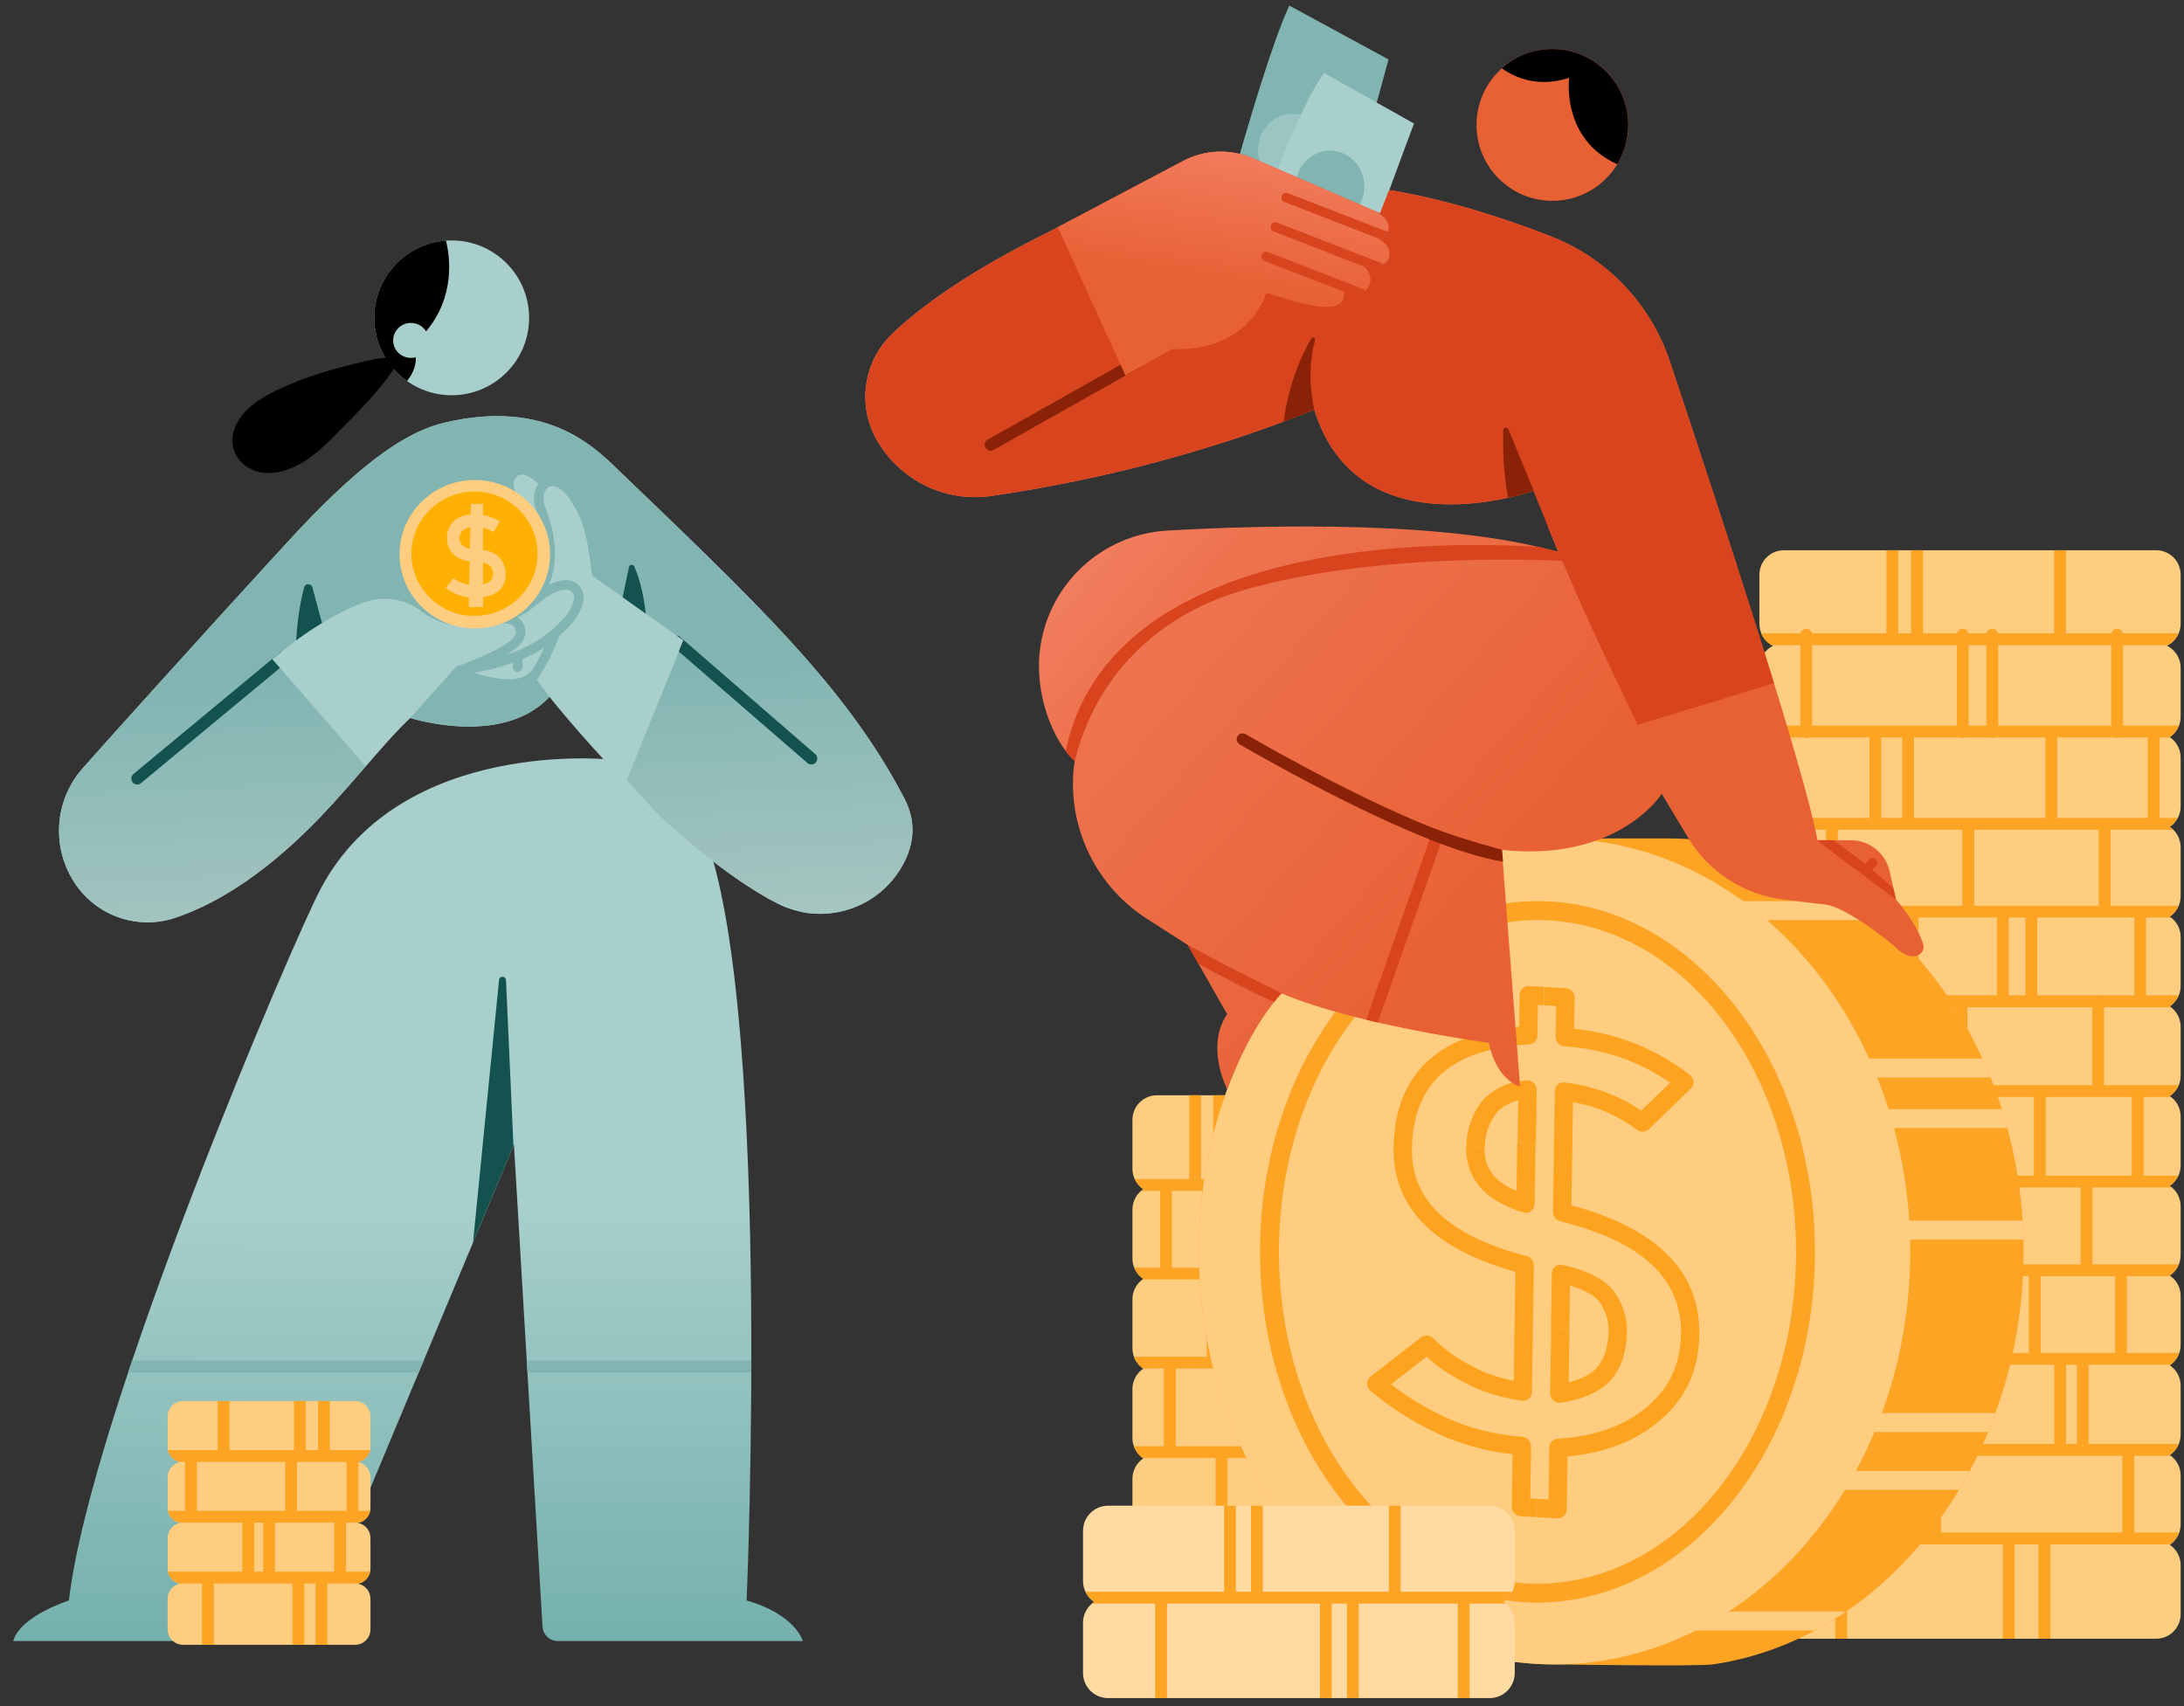 <svg width="128" height="100" viewBox="0 0 128 100" fill="none" xmlns="http://www.w3.org/2000/svg">
<rect x="0" y="0" width="128" height="100" fill="#333333" stroke="none"/>
<path fill-rule="evenodd" clip-rule="evenodd" d="M35.916 44.53C35.916 44.53 23.588 43.145 18.814 52.055C17.208 55.053 5.301 82.853 4.039 93.809C4.039 93.809 1.172 94.716 0.774 96.188H17.664C17.843 96.188 18.005 96.08 18.074 95.915C19.306 92.967 30.121 67.09 30.121 67.09C30.121 67.09 31.512 90.546 31.796 95.339C31.824 95.816 32.219 96.188 32.697 96.188C35.899 96.188 47.051 96.188 47.051 96.188C47.051 96.188 46.656 94.642 43.759 93.809C43.759 93.809 45.325 57.321 40.977 48.185L35.916 44.53Z" fill="url(#paint0_linear)"/>
<path fill-rule="evenodd" clip-rule="evenodd" d="M27.724 72.817L29.249 57.435C29.259 57.328 29.35 57.248 29.458 57.25C29.565 57.253 29.651 57.339 29.656 57.446L30.091 67.155L27.724 72.817Z" fill="#13524E"/>
<path fill-rule="evenodd" clip-rule="evenodd" d="M44.035 79.75C44.035 79.983 44.034 80.214 44.033 80.444H30.914L30.873 79.75H44.035ZM7.744 79.75H24.831L24.541 80.444H7.511L7.515 80.433C7.589 80.212 7.663 79.992 7.737 79.771L7.744 79.75Z" fill="#82B5B2"/>
<path d="M26.473 23.166C28.979 23.166 31.01 21.135 31.01 18.63C31.01 16.124 28.979 14.093 26.473 14.093C23.967 14.093 21.936 16.124 21.936 18.63C21.936 21.135 23.967 23.166 26.473 23.166Z" fill="#A8CFCC"/>
<path fill-rule="evenodd" clip-rule="evenodd" d="M26.138 14.104C26.367 15.029 26.698 17.361 24.974 19.422C24.792 19.126 24.461 18.928 24.084 18.928C23.509 18.928 23.042 19.387 23.042 19.953C23.042 20.519 23.509 20.978 24.084 20.978C24.183 20.978 24.279 20.965 24.37 20.939C24.384 21.296 24.291 21.796 23.853 22.332C22.694 21.511 21.936 20.158 21.936 18.629C21.936 16.238 23.79 14.276 26.138 14.104Z" fill="black"/>
<path fill-rule="evenodd" clip-rule="evenodd" d="M22.736 20.923C22.608 20.999 22.283 20.987 22.135 21.017C21.65 21.114 21.169 21.227 20.689 21.345C19.205 21.712 17.742 22.153 16.358 22.808C15.351 23.285 14.297 23.889 13.82 24.946C13.128 26.482 14.359 27.86 15.959 27.716C17.502 27.577 18.714 26.459 19.742 25.407C20.945 24.177 22.319 22.851 23.241 21.382" fill="black"/>
<path fill-rule="evenodd" clip-rule="evenodd" d="M17.447 31.125C16.679 31.943 9.924 39.328 4.848 45.026C3.146 46.953 2.991 49.798 4.476 51.898C4.476 51.899 4.476 51.899 4.476 51.899C5.78 53.743 8.14 54.513 10.28 53.793C12.6 53.011 15.768 51.206 19.455 47.162C21.328 45.107 22.817 43.231 24.046 42.083C24.046 42.083 29.435 43.817 32.208 40.845C32.208 40.845 38.975 49.492 45.525 52.939C48.115 54.286 51.307 53.382 52.806 50.877C53.503 49.72 53.796 48.327 53.011 46.815C49.573 40.192 44.175 35.181 35.923 27.247C34.322 25.707 31.521 23.507 26.097 24.762C24.053 25.235 21.562 26.741 17.447 31.125Z" fill="#A8CFCC"/>
<path fill-rule="evenodd" clip-rule="evenodd" d="M29.312 36.571C29.312 36.571 29.49 36.525 29.7 36.544C29.877 36.56 30.088 36.623 30.196 36.846C30.341 37.147 30.122 37.396 29.787 37.649C29.109 38.164 27.914 38.614 26.856 39.045C26.713 39.103 26.645 39.265 26.703 39.407C26.761 39.549 26.923 39.617 27.065 39.559C28.171 39.109 29.414 38.63 30.123 38.092C30.715 37.643 30.953 37.137 30.696 36.605C30.486 36.171 30.095 36.022 29.75 35.991C29.436 35.962 29.171 36.034 29.171 36.034C29.022 36.073 28.934 36.225 28.973 36.373C29.012 36.522 29.164 36.61 29.312 36.571Z" fill="#82B5B2"/>
<path fill-rule="evenodd" clip-rule="evenodd" d="M31.485 35.433C31.485 35.433 31.816 35.112 32.265 34.857C32.547 34.697 32.876 34.558 33.199 34.56C33.33 34.56 33.455 34.617 33.54 34.717C33.626 34.816 33.663 34.948 33.643 35.077C33.589 35.389 33.44 35.812 33.057 36.216C32.53 36.772 31.196 38.45 26.949 38.988C26.797 39.007 26.689 39.146 26.709 39.298C26.728 39.45 26.867 39.558 27.019 39.539C31.502 38.971 32.904 37.185 33.46 36.599C33.939 36.094 34.122 35.564 34.191 35.167C34.236 34.872 34.152 34.578 33.962 34.355C33.771 34.133 33.494 34.005 33.201 34.005C32.784 34.002 32.354 34.167 31.991 34.374C31.475 34.667 31.098 35.035 31.098 35.035C30.988 35.141 30.985 35.317 31.092 35.427C31.199 35.537 31.375 35.539 31.485 35.433Z" fill="#82B5B2"/>
<path fill-rule="evenodd" clip-rule="evenodd" d="M32.207 37.254C32.207 37.254 31.496 39.07 30.793 39.772C30.685 39.88 30.685 40.056 30.793 40.165C30.901 40.273 31.078 40.273 31.186 40.165C31.943 39.408 32.724 37.458 32.724 37.458C32.78 37.316 32.711 37.154 32.568 37.098C32.425 37.041 32.264 37.111 32.207 37.254Z" fill="#82B5B2"/>
<path fill-rule="evenodd" clip-rule="evenodd" d="M30.062 38.45V39.103C30.062 39.257 30.186 39.381 30.34 39.381C30.492 39.381 30.617 39.257 30.617 39.103V38.45C30.617 38.297 30.492 38.172 30.34 38.172C30.186 38.172 30.062 38.297 30.062 38.45Z" fill="#82B5B2"/>
<path fill-rule="evenodd" clip-rule="evenodd" d="M32.049 27.955C32.049 27.955 31.605 28.139 31.396 28.646C31.268 28.957 31.22 29.398 31.463 30.005C31.744 30.705 32.465 32.775 31.485 34.368C31.404 34.499 31.445 34.67 31.575 34.75C31.706 34.831 31.877 34.79 31.958 34.659C33.05 32.884 32.291 30.578 31.979 29.799C31.811 29.378 31.82 29.073 31.909 28.858C32.026 28.575 32.267 28.466 32.267 28.466C32.408 28.406 32.474 28.242 32.414 28.101C32.353 27.96 32.19 27.895 32.049 27.955Z" fill="#82B5B2"/>
<path fill-rule="evenodd" clip-rule="evenodd" d="M21.439 44.917C20.829 45.619 20.17 46.377 19.455 47.162C15.768 51.206 12.6 53.011 10.28 53.793C8.14 54.513 5.78 53.743 4.476 51.899C4.476 51.899 4.476 51.899 4.476 51.898C2.991 49.798 3.146 46.953 4.848 45.026C9.924 39.328 16.679 31.943 17.447 31.125C21.562 26.741 24.053 25.235 26.097 24.762C31.521 23.507 34.322 25.707 35.923 27.247C44.175 35.181 49.573 40.192 53.011 46.815C53.796 48.327 53.503 49.72 52.806 50.877C51.595 52.901 49.279 53.879 47.069 53.471L45.191 52.76C42.929 51.51 40.655 49.669 38.654 47.806C37.516 46.623 36.736 45.722 36.736 45.722L40.053 37.529L34.71 33.739C34.485 32.189 34.396 31.198 33.916 30.171C33.786 29.89 33.625 29.607 33.425 29.308C32.492 27.917 31.905 28.745 31.905 28.745C31.472 28.21 31.07 27.964 30.802 27.851C30.66 27.794 30.501 27.804 30.368 27.878C30.235 27.951 30.142 28.081 30.114 28.23C30.05 28.598 30.275 29.012 30.396 29.202C30.434 29.26 30.477 29.314 30.525 29.363C33.158 32.086 31.702 35.141 31.702 35.141C30.401 36.743 28.078 36.705 28.078 36.705C26.379 36.842 25.311 36.318 24.705 35.84C23.804 35.132 22.612 34.912 21.518 35.253C18.847 36.104 15.965 38.639 15.965 38.639L21.439 44.917Z" fill="url(#paint1_linear)"/>
<path fill-rule="evenodd" clip-rule="evenodd" d="M24.043 42.085L26.765 39.041C26.765 39.041 30.046 40.538 31.085 39.367L32.403 41.103C32.268 40.936 32.197 40.845 32.197 40.845C29.486 43.752 24.27 42.157 24.043 42.085Z" fill="#82B5B2"/>
<path fill-rule="evenodd" clip-rule="evenodd" d="M16.568 38.135C16.183 38.44 15.957 38.639 15.957 38.639L16.405 39.153L8.264 45.901C8.117 46.024 7.898 46.003 7.775 45.856C7.653 45.708 7.674 45.489 7.821 45.367L16.482 38.187C16.509 38.165 16.538 38.148 16.568 38.135ZM39.645 37.245C39.718 37.249 39.791 37.277 39.851 37.329L47.779 44.199C47.923 44.324 47.939 44.543 47.813 44.688C47.688 44.833 47.468 44.849 47.324 44.723L39.779 38.185L40.045 37.528L39.645 37.245ZM17.357 37.533C17.398 36.865 17.514 35.557 17.829 34.413C17.863 34.307 17.962 34.237 18.073 34.239C18.183 34.242 18.279 34.317 18.308 34.424C18.479 35.058 18.713 35.929 18.87 36.517C18.312 36.858 17.795 37.213 17.357 37.533ZM36.492 35.009L36.864 33.237C36.878 33.171 36.931 33.12 36.998 33.109C37.065 33.098 37.132 33.13 37.166 33.188C37.376 33.653 37.692 34.547 37.846 35.969L36.492 35.009Z" fill="#13524E"/>
<path d="M27.826 36.834C30.262 36.834 32.236 34.886 32.236 32.484C32.236 30.082 30.262 28.135 27.826 28.135C25.391 28.135 23.417 30.082 23.417 32.484C23.417 34.886 25.391 36.834 27.826 36.834Z" fill="#FFCD80"/>
<path d="M27.808 36.101C29.849 36.101 31.504 34.47 31.504 32.457C31.504 30.444 29.849 28.812 27.808 28.812C25.768 28.812 24.113 30.444 24.113 32.457C24.113 34.47 25.768 36.101 27.808 36.101Z" fill="#FFB000"/>
<path d="M26.57 33.891C26.979 34.188 27.446 34.32 27.978 34.3C28.611 34.262 28.91 34.023 28.895 33.584C28.872 33.226 28.647 33.02 28.219 32.968C28.02 32.95 27.807 32.934 27.573 32.912C27.153 32.866 26.822 32.726 26.589 32.501C26.348 32.27 26.22 31.978 26.197 31.627C26.17 31.209 26.284 30.864 26.554 30.593C26.81 30.323 27.19 30.175 27.687 30.143C28.294 30.126 28.83 30.268 29.294 30.563L28.924 31.185C28.547 30.967 28.137 30.859 27.7 30.874C27.475 30.885 27.288 30.949 27.145 31.071C26.996 31.194 26.926 31.373 26.934 31.603C26.943 31.745 27.006 31.864 27.122 31.973C27.239 32.082 27.421 32.148 27.662 32.183C27.793 32.197 27.979 32.214 28.212 32.23C28.673 32.267 29.017 32.413 29.253 32.665C29.481 32.911 29.609 33.202 29.631 33.547C29.671 34.466 29.128 34.96 28.018 35.03C27.303 35.066 26.668 34.874 26.121 34.462L26.57 33.891Z" fill="#FFCD80"/>
<path fill-rule="evenodd" clip-rule="evenodd" d="M27.595 29.537L27.468 35.58L28.309 35.58L28.309 29.537L27.595 29.537Z" fill="#FFCD80"/>
<path fill-rule="evenodd" clip-rule="evenodd" d="M10.563 85.696C10.144 85.621 9.826 85.253 9.826 84.813V83.016C9.826 82.52 10.228 82.117 10.724 82.117H20.815C21.311 82.117 21.713 82.52 21.713 83.016V84.813C21.713 85.253 21.395 85.621 20.976 85.696C21.395 85.773 21.713 86.14 21.713 86.581V88.378C21.713 88.819 21.395 89.185 20.976 89.261C21.395 89.337 21.713 89.704 21.713 90.145V91.942C21.713 92.383 21.395 92.75 20.976 92.826C21.395 92.902 21.713 93.269 21.713 93.71V95.506C21.713 96.002 21.311 96.405 20.815 96.405H10.724C10.228 96.405 9.826 96.002 9.826 95.506V93.71C9.826 93.269 10.144 92.902 10.563 92.826C10.144 92.75 9.826 92.383 9.826 91.942V90.145C9.826 89.704 10.144 89.337 10.563 89.261C10.144 89.185 9.826 88.819 9.826 88.378V86.581C9.826 86.14 10.144 85.773 10.563 85.696Z" fill="#FFCD80"/>
<path fill-rule="evenodd" clip-rule="evenodd" d="M19.33 82.117V84.992H21.66C21.672 84.992 21.683 84.993 21.694 84.994C21.624 85.335 21.36 85.606 21.023 85.687H21.005V85.691C20.995 85.693 20.985 85.695 20.975 85.696C20.985 85.698 20.995 85.701 21.005 85.703V88.556H21.66C21.672 88.556 21.683 88.557 21.694 88.557C21.624 88.898 21.362 89.169 21.026 89.25H20.283V92.12H21.66C21.672 92.12 21.683 92.12 21.694 92.122C21.625 92.461 21.364 92.732 21.029 92.815H19.187V96.405H18.493V92.815H17.836V96.405H17.142V92.815H12.531V96.405H11.837V92.815H10.508C10.173 92.732 9.911 92.46 9.842 92.12H14.205V89.25H10.511C10.174 89.169 9.912 88.898 9.843 88.556H10.843V85.687H10.514C10.176 85.606 9.912 85.334 9.843 84.992H12.758V82.117H13.453V84.992H17.226V82.117H17.92V84.992H18.636V82.117H19.33ZM14.899 89.25V92.12H15.424V89.25H14.899ZM16.118 89.25V92.12H19.589V89.25H16.118ZM11.537 85.687V88.556H16.713V85.687H11.537ZM17.407 85.687V88.556H20.311V85.687H17.407Z" fill="#FDA425"/>
<path fill-rule="evenodd" clip-rule="evenodd" d="M103.916 37.85C103.441 37.616 103.114 37.126 103.114 36.561V33.688C103.114 32.895 103.757 32.251 104.55 32.251H126.368C127.161 32.251 127.804 32.895 127.804 33.688V36.561C127.804 37.126 127.478 37.616 127.002 37.85C127.478 38.085 127.804 38.574 127.804 39.139V42.013C127.804 42.51 127.552 42.948 127.168 43.206C127.552 43.464 127.804 43.902 127.804 44.399V47.273C127.804 47.77 127.552 48.208 127.168 48.466C127.552 48.724 127.804 49.163 127.804 49.659V52.533C127.804 53.03 127.552 53.468 127.168 53.726C127.552 53.984 127.804 54.422 127.804 54.919V57.793C127.804 58.289 127.552 58.728 127.168 58.986C127.552 59.244 127.804 59.683 127.804 60.179V63.053C127.804 63.55 127.552 63.988 127.168 64.246C127.552 64.504 127.804 64.943 127.804 65.44V68.313C127.804 68.81 127.552 69.249 127.168 69.506C127.552 69.764 127.804 70.202 127.804 70.7V73.573C127.804 74.07 127.552 74.508 127.168 74.766C127.552 75.025 127.804 75.463 127.804 75.96V78.833C127.804 79.33 127.552 79.769 127.168 80.026C127.552 80.284 127.804 80.722 127.804 81.22V84.093C127.804 84.59 127.552 85.028 127.168 85.287C127.552 85.544 127.804 85.983 127.804 86.48V89.353C127.804 89.85 127.552 90.289 127.168 90.546C127.552 90.805 127.804 91.243 127.804 91.74V94.613C127.804 95.406 127.161 96.05 126.368 96.05H104.55C103.757 96.05 103.114 95.406 103.114 94.613V91.74C103.114 91.243 103.366 90.805 103.75 90.546C103.366 90.289 103.114 89.85 103.114 89.353V86.48C103.114 85.983 103.366 85.544 103.75 85.287C103.366 85.028 103.114 84.59 103.114 84.093V81.22C103.114 80.722 103.366 80.284 103.75 80.026C103.366 79.769 103.114 79.33 103.114 78.833V75.96C103.114 75.463 103.366 75.025 103.75 74.766C103.366 74.508 103.114 74.07 103.114 73.573V70.7C103.114 70.202 103.366 69.764 103.75 69.506C103.366 69.249 103.114 68.81 103.114 68.313V65.44C103.114 64.943 103.366 64.504 103.75 64.246C103.366 63.988 103.114 63.55 103.114 63.053V60.179C103.114 59.683 103.366 59.244 103.75 58.986C103.366 58.728 103.114 58.289 103.114 57.793V54.919C103.114 54.422 103.366 53.984 103.75 53.726C103.366 53.468 103.114 53.03 103.114 52.533V49.659C103.114 49.163 103.366 48.724 103.75 48.466C103.366 48.208 103.114 47.77 103.114 47.273V44.399C103.114 43.902 103.366 43.464 103.75 43.206C103.366 42.948 103.114 42.51 103.114 42.013V39.139C103.114 38.574 103.441 38.085 103.916 37.85Z" fill="#FFCD80"/>
<path fill-rule="evenodd" clip-rule="evenodd" d="M121.081 32.251V37.121H123.74C123.775 36.967 123.914 36.852 124.078 36.852C124.243 36.852 124.381 36.967 124.416 37.121H127.675C127.55 37.416 127.33 37.66 127.053 37.816H124.425V42.53H127.692C127.586 42.807 127.395 43.043 127.152 43.206C127.161 43.212 127.17 43.218 127.179 43.225H126.57V47.906C126.57 47.917 126.569 47.928 126.568 47.939H127.625C127.513 48.152 127.35 48.333 127.152 48.466C127.226 48.516 127.295 48.572 127.358 48.634H123.694V53.087H127.678C127.569 53.348 127.384 53.57 127.152 53.726C127.178 53.743 127.204 53.762 127.228 53.781H125.78V58.342H127.68C127.571 58.605 127.386 58.829 127.152 58.986C127.176 59.002 127.199 59.019 127.222 59.036H123.315V63.603H127.68C127.57 63.866 127.386 64.089 127.152 64.246C127.177 64.263 127.2 64.28 127.223 64.298H125.636V68.908H127.66C127.549 69.151 127.372 69.358 127.152 69.506C127.196 69.536 127.238 69.568 127.279 69.602H122.633V74.106H127.687C127.579 74.376 127.391 74.606 127.152 74.766C127.168 74.777 127.184 74.788 127.199 74.8H124.652V79.299H127.711C127.615 79.581 127.434 79.822 127.199 79.994H122.413V84.634H127.683C127.575 84.901 127.388 85.128 127.152 85.287C127.172 85.3 127.191 85.314 127.211 85.328H125.083V89.826H127.709C127.611 90.108 127.427 90.35 127.189 90.521H120.167V96.05H119.472V90.521H118.07V96.05H117.376V90.521H108.257V96.05H107.562V90.521H103.698C103.46 90.35 103.277 90.108 103.178 89.826H104.412V85.328H103.677C103.695 85.314 103.715 85.3 103.735 85.287C103.499 85.128 103.312 84.901 103.203 84.634H107.663V79.994H103.688C103.453 79.822 103.272 79.581 103.175 79.299H104.911V74.8H103.688C103.703 74.788 103.719 74.777 103.735 74.766C103.496 74.606 103.308 74.376 103.2 74.106H106.971V69.602H103.608C103.649 69.568 103.69 69.536 103.735 69.506C103.515 69.358 103.338 69.151 103.227 68.908H104.736V64.298H103.663C103.687 64.28 103.711 64.263 103.735 64.246C103.502 64.089 103.316 63.866 103.207 63.603H107.221V59.036H103.665C103.688 59.019 103.711 59.002 103.735 58.986C103.501 58.829 103.316 58.605 103.207 58.342H104.252V53.781H103.659C103.684 53.762 103.709 53.743 103.735 53.726C103.502 53.57 103.318 53.348 103.209 53.087H105.477V48.634H103.529C103.593 48.572 103.661 48.516 103.735 48.466C103.537 48.333 103.374 48.152 103.262 47.939H109.561V43.225H106.006C105.961 43.246 105.911 43.258 105.858 43.258C105.804 43.258 105.754 43.246 105.709 43.225H103.708C103.717 43.218 103.726 43.212 103.735 43.206C103.492 43.043 103.302 42.807 103.194 42.53H105.511V37.816H103.834C103.557 37.66 103.336 37.416 103.211 37.121H105.519C105.555 36.967 105.693 36.852 105.858 36.852C106.022 36.852 106.161 36.967 106.196 37.121H110.559V32.251H111.253V37.121H112.006V32.251H112.701V37.121H114.696C114.731 36.967 114.869 36.852 115.035 36.852C115.199 36.852 115.337 36.967 115.373 37.121H116.425C116.461 36.967 116.599 36.852 116.764 36.852C116.929 36.852 117.067 36.967 117.102 37.121H120.387V32.251H121.081ZM105.106 85.328V89.826H111.316V85.328H105.106ZM112.01 85.328V89.826H113.071V85.328H112.01ZM113.765 85.328V89.826H124.388V85.328H113.765ZM108.357 79.994V84.634H114.806V79.994H108.357ZM120.394 79.994H115.501V84.634H120.392V80.03L120.394 79.994ZM121.087 84.634H121.719V79.994H121.084C121.086 80.005 121.087 80.018 121.087 80.03V84.634ZM119.599 74.8V79.299H123.958V74.8H119.599ZM112.029 79.299H118.904V74.8H112.023C112.027 74.821 112.029 74.842 112.029 74.864V79.299ZM111.341 74.8H105.605V79.299H111.335V74.864C111.335 74.843 111.336 74.821 111.341 74.8V74.8ZM117.011 69.602V74.106H121.939V69.602H117.011ZM115.443 69.602V74.106H116.317V69.602H115.443ZM107.665 69.602V74.106H114.749V69.602H107.665ZM110.705 64.298V68.908H119.203V64.298H110.705ZM105.43 64.298V68.908H110.011V64.298H105.43ZM119.897 64.298V68.908H124.942V64.298H119.897ZM113.927 59.036V63.603H114.616V59.036H113.927ZM110.419 63.603H113.233V59.036H107.915V63.603H110.298C110.317 63.6 110.337 63.598 110.358 63.598C110.379 63.598 110.399 63.6 110.419 63.603ZM115.31 59.036V63.603H122.621V59.036H115.31ZM123.071 58.342H125.086V53.781H119.402V58.342H122.865C122.897 58.331 122.932 58.326 122.968 58.326C123.004 58.326 123.039 58.331 123.071 58.342ZM117.73 53.781V58.342H118.708V53.781H117.73ZM104.946 53.781V58.342H111.749V53.781H104.946ZM112.443 53.781V58.342H117.036V53.781H112.443ZM106.171 48.634V53.087H107.019V48.634H106.171ZM115.704 48.634V53.087H123V48.634H115.704ZM107.713 48.634V53.087H115.01V48.634H107.713ZM111.484 43.225H110.255V47.939H111.486C111.485 47.928 111.484 47.917 111.484 47.906V43.225ZM119.878 43.225H116.912C116.868 43.246 116.817 43.258 116.764 43.258C116.711 43.258 116.661 43.246 116.616 43.225H115.183C115.137 43.246 115.087 43.258 115.035 43.258C114.981 43.258 114.931 43.246 114.886 43.225H112.178V47.906C112.178 47.917 112.178 47.928 112.177 47.939H119.879C119.878 47.928 119.878 47.917 119.878 47.906V43.225ZM125.876 43.225H124.227C124.182 43.246 124.132 43.258 124.078 43.258C124.025 43.258 123.975 43.246 123.93 43.225H120.572V47.906C120.572 47.917 120.571 47.928 120.57 47.939H125.877C125.876 47.928 125.876 47.917 125.876 47.906V43.225ZM106.205 37.816V42.53H114.688V37.816H106.205ZM115.382 37.816V42.53H116.417V37.816H115.382ZM117.111 37.816V42.53H123.731V37.816H117.111Z" fill="#FDA425"/>
<path fill-rule="evenodd" clip-rule="evenodd" d="M67.006 69.7C66.622 69.443 66.37 69.004 66.37 68.508V65.634C66.37 64.841 67.013 64.197 67.806 64.197H89.623C90.417 64.197 91.06 64.841 91.06 65.634V68.508C91.06 69.004 90.808 69.443 90.424 69.7C90.808 69.959 91.06 70.397 91.06 70.894V73.767C91.06 74.264 90.808 74.703 90.424 74.961C90.808 75.218 91.06 75.657 91.06 76.154V79.027C91.06 79.524 90.808 79.963 90.424 80.221C90.808 80.479 91.06 80.917 91.06 81.414V84.288C91.06 84.785 90.808 85.223 90.424 85.481C90.808 85.739 91.06 86.177 91.06 86.674V89.547C91.06 90.044 90.808 90.483 90.424 90.741C90.808 90.999 91.06 91.437 91.06 91.934V94.808C91.06 95.601 90.417 96.244 89.623 96.244H67.806C67.013 96.244 66.37 95.601 66.37 94.808V91.934C66.37 91.437 66.622 90.999 67.006 90.741C66.622 90.483 66.37 90.044 66.37 89.547V86.674C66.37 86.177 66.622 85.739 67.006 85.481C66.622 85.223 66.37 84.785 66.37 84.288V81.414C66.37 80.917 66.622 80.479 67.006 80.221C66.622 79.963 66.37 79.524 66.37 79.027V76.154C66.37 75.657 66.622 75.218 67.006 74.961C66.622 74.703 66.37 74.264 66.37 73.767V70.894C66.37 70.397 66.622 69.959 67.006 69.7Z" fill="#FFCD80"/>
<path fill-rule="evenodd" clip-rule="evenodd" d="M85.936 69.11H90.93C90.819 69.35 90.644 69.555 90.427 69.7C90.474 69.732 90.519 69.767 90.563 69.805H88.503V74.3V74.301H90.96C90.853 74.571 90.665 74.8 90.427 74.961C90.442 74.972 90.459 74.983 90.475 74.995H86.364V79.46C86.364 79.481 86.362 79.5 86.359 79.519H90.976C90.873 79.803 90.683 80.045 90.438 80.213H89.171V84.708C89.171 84.728 89.168 84.747 89.166 84.766H90.981C90.881 85.049 90.696 85.29 90.456 85.46H86.673V90.035H90.978C90.876 90.319 90.687 90.56 90.443 90.729H89.001V96.244H88.306V90.729H83.828C83.828 90.735 83.828 90.741 83.828 90.746V96.244H83.134V90.746C83.134 90.741 83.134 90.735 83.134 90.729H79.71C79.665 90.75 79.617 90.761 79.565 90.761C79.513 90.761 79.465 90.75 79.42 90.729H74.972V96.244H74.278V90.729H73.064V96.244H72.37V90.729H66.992C66.748 90.56 66.559 90.319 66.457 90.035H71.248V85.46H66.979C66.74 85.29 66.554 85.049 66.454 84.766H68.217V80.213H66.998C66.752 80.045 66.562 79.803 66.459 79.519H70.721V74.995H66.96C66.976 74.983 66.992 74.972 67.009 74.961C66.77 74.8 66.583 74.571 66.474 74.301H67.993V69.805H66.873C66.916 69.767 66.961 69.732 67.009 69.7C66.791 69.555 66.616 69.35 66.504 69.11H69.696V64.197H70.39V69.11H71.101V64.197H71.795V69.11H78.171V64.197H78.866V69.11H85.242V64.197H85.936V69.11ZM71.942 85.46V90.035H79.218V85.46H71.942ZM79.913 85.46V90.035H84.604V85.46H79.913ZM85.298 85.46V90.035H85.978V85.46H85.298ZM68.911 80.213V84.766H74.528V80.213H68.911ZM82.033 80.213H75.222V84.766H82.052C82.04 84.731 82.033 84.692 82.033 84.653V80.213ZM88.476 80.213H82.727V84.653C82.727 84.692 82.721 84.731 82.708 84.766H88.481C88.478 84.747 88.476 84.728 88.476 84.708V80.213ZM71.415 74.995V79.519H76.749V74.995H71.415ZM77.444 74.995V79.519H78.264V74.995H77.444ZM85.669 74.995H78.959V79.519H82.273C82.306 79.507 82.343 79.502 82.38 79.502C82.418 79.502 82.454 79.507 82.488 79.519H85.675C85.671 79.5 85.669 79.481 85.669 79.46V74.995ZM68.687 69.805V74.301H74.801V69.805H68.687ZM75.495 69.805V74.301H81.023V69.805H75.495ZM81.717 69.805V74.301H82.646V69.805H81.717ZM87.808 69.805H83.34V74.301H87.808V74.3V69.805Z" fill="#FDA425"/>
<path fill-rule="evenodd" clip-rule="evenodd" d="M91.062 49.141H97.75C109.256 49.141 118.598 59.988 118.598 73.349C118.598 85.676 110.657 96.055 100.39 97.556C99.529 97.683 91.107 97.556 91.107 97.556C79.601 97.556 70.259 86.709 70.259 73.349C70.259 60.006 79.577 49.169 91.062 49.141Z" fill="#FDA425"/>
<path d="M91.107 97.556C102.62 97.556 111.954 86.718 111.954 73.349C111.954 59.979 102.62 49.141 91.107 49.141C79.593 49.141 70.259 59.979 70.259 73.349C70.259 86.718 79.593 97.556 91.107 97.556Z" fill="#FFCD80"/>
<path fill-rule="evenodd" clip-rule="evenodd" d="M91.203 58.963L90.483 58.923L90.499 57.849L91.755 57.919C92.053 57.935 92.289 58.189 92.284 58.486L92.256 60.303C93.355 60.413 94.407 60.648 95.411 61.008C96.694 61.466 97.9 62.127 99.029 62.989C99.157 63.086 99.237 63.233 99.25 63.39C99.262 63.547 99.206 63.699 99.095 63.806L96.637 66.189C96.451 66.368 96.159 66.382 95.945 66.221C94.832 65.386 93.58 64.845 92.19 64.598L92.097 70.651C97.266 72.039 99.719 74.662 99.591 78.377C99.53 80.395 98.753 82.026 97.268 83.266C95.911 84.442 94.114 85.148 91.871 85.367L91.822 88.488C91.818 88.784 91.574 89.011 91.277 88.994L90.044 88.925L90.06 87.852L90.757 87.891L90.804 84.838C90.808 84.566 91.015 84.349 91.285 84.331C93.492 84.188 95.249 83.565 96.555 82.434C97.814 81.383 98.466 80.005 98.518 78.299C98.633 74.957 96.226 72.769 91.444 71.583C91.192 71.52 91.013 71.288 91.017 71.031L91.126 63.948C91.128 63.8 91.192 63.663 91.302 63.566C91.411 63.471 91.557 63.427 91.705 63.445C93.366 63.642 94.86 64.194 96.186 65.098L97.88 63.457C96.998 62.85 96.067 62.37 95.086 62.02C94.015 61.636 92.887 61.408 91.698 61.332C91.404 61.313 91.171 61.06 91.175 60.765L91.203 58.963ZM91.937 81.023C92.721 80.83 93.297 80.529 93.647 80.095C93.866 79.814 94.028 79.493 94.132 79.134L95.164 79.478C95.02 79.963 94.799 80.397 94.498 80.784C93.923 81.495 92.931 81.992 91.493 82.216C91.335 82.24 91.17 82.192 91.045 82.083C90.922 81.974 90.851 81.816 90.853 81.654L90.912 77.858L91.985 77.918L91.937 81.023ZM86.297 65.508C86.493 65.033 86.745 64.643 87.047 64.335C87.055 64.327 87.063 64.319 87.071 64.312C87.752 63.701 88.555 63.371 89.478 63.322C89.629 63.315 89.78 63.373 89.892 63.48C90.004 63.588 90.067 63.738 90.064 63.889L90.016 66.998L88.943 66.938L88.981 64.487C88.55 64.599 88.163 64.808 87.818 65.115C87.603 65.337 87.429 65.62 87.288 65.961C87.285 65.97 87.281 65.979 87.276 65.987C87.109 66.339 87.027 66.772 87.019 67.28L85.946 67.221C85.956 66.547 86.077 65.977 86.297 65.508Z" fill="#FDA31F"/>
<path fill-rule="evenodd" clip-rule="evenodd" d="M86.692 69.516C86.172 68.883 85.912 68.12 85.926 67.222L86.999 67.281C86.99 67.897 87.156 68.424 87.513 68.857L87.526 68.873C87.805 69.237 88.259 69.538 88.879 69.798L88.923 66.939L89.996 66.999L89.941 70.583C89.939 70.749 89.859 70.902 89.725 70.997C89.593 71.091 89.42 71.117 89.259 71.065C88.02 70.668 87.172 70.137 86.692 69.516Z" fill="#FDA31F"/>
<path fill-rule="evenodd" clip-rule="evenodd" d="M92.012 75.35L91.972 77.919L90.899 77.859L90.948 74.638C90.951 74.481 91.022 74.335 91.143 74.24C91.265 74.144 91.424 74.109 91.579 74.142C93.073 74.47 94.066 75.009 94.591 75.685L94.602 75.702C95.112 76.41 95.362 77.21 95.349 78.102C95.341 78.602 95.274 79.061 95.151 79.479L94.119 79.135C94.218 78.803 94.269 78.439 94.275 78.043C94.285 77.401 94.11 76.826 93.747 76.317C93.417 75.896 92.833 75.586 92.012 75.35Z" fill="#FDA31F"/>
<path fill-rule="evenodd" clip-rule="evenodd" d="M88.816 74.545C83.847 73.158 81.517 70.607 81.685 67.036C81.762 64.882 82.479 63.235 83.804 62.08C85.016 61.023 86.757 60.377 89.038 60.173L89.066 58.306C89.071 58.009 89.315 57.782 89.611 57.799L90.49 57.847L90.473 58.922L90.131 58.903L90.104 60.704C90.1 60.977 89.892 61.196 89.62 61.211C87.382 61.348 85.679 61.898 84.526 62.903C83.403 63.883 82.824 65.292 82.758 67.125C82.607 70.323 84.895 72.438 89.473 73.62C89.723 73.685 89.9 73.915 89.896 74.17L89.782 81.594C89.78 81.745 89.713 81.885 89.601 81.981C89.487 82.077 89.337 82.118 89.186 82.096C87.844 81.895 86.711 81.531 85.787 81.012C84.974 80.599 84.248 80.103 83.608 79.521L81.526 81.14C82.508 81.9 83.599 82.555 84.796 83.108C86.192 83.737 87.664 84.103 89.211 84.21C89.505 84.231 89.737 84.483 89.733 84.777L89.686 87.831L90.051 87.851L90.034 88.924L89.132 88.874C88.836 88.857 88.6 88.604 88.604 88.308L88.652 85.237C87.164 85.081 85.743 84.696 84.385 84.084C82.867 83.384 81.516 82.53 80.325 81.523C80.2 81.417 80.126 81.26 80.126 81.099C80.124 80.936 80.197 80.785 80.322 80.688L83.29 78.383C83.499 78.219 83.806 78.244 84.002 78.442C84.641 79.087 85.391 79.626 86.251 80.061L86.273 80.073C86.958 80.459 87.773 80.743 88.718 80.93L88.816 74.545Z" fill="#FDA31F"/>
<path fill-rule="evenodd" clip-rule="evenodd" d="M90.1 53.928C98.509 53.928 105.263 62.673 105.263 73.375C105.263 84.076 98.509 92.821 90.1 92.821C89.793 92.821 89.544 93.07 89.544 93.377C89.544 93.683 89.793 93.933 90.1 93.933C99.041 93.933 106.373 84.753 106.373 73.375C106.373 61.996 99.041 52.817 90.1 52.817C89.793 52.817 89.544 53.066 89.544 53.372C89.544 53.679 89.793 53.928 90.1 53.928Z" fill="#FDA425"/>
<path fill-rule="evenodd" clip-rule="evenodd" d="M90.121 92.821C81.711 92.821 74.957 84.076 74.957 73.375C74.957 62.673 81.711 53.928 90.121 53.928C90.427 53.928 90.676 53.679 90.676 53.372C90.676 53.066 90.427 52.817 90.121 52.817C81.179 52.817 73.846 61.996 73.846 73.375C73.846 84.753 81.179 93.933 90.121 93.933C90.427 93.933 90.676 93.683 90.676 93.377C90.676 93.07 90.427 92.821 90.121 92.821Z" fill="#FDA425"/>
<path fill-rule="evenodd" clip-rule="evenodd" d="M106.367 95.566H98.412C98.106 95.566 97.856 95.316 97.856 95.01C97.856 94.703 98.106 94.455 98.412 94.455H107.967C108.032 94.455 108.093 94.466 108.151 94.486C107.573 94.878 106.978 95.239 106.367 95.566ZM115.442 86.213C115.241 86.59 115.032 86.961 114.814 87.324H107.175C106.868 87.324 106.619 87.075 106.619 86.769C106.619 86.462 106.868 86.213 107.175 86.213H115.442ZM116.949 82.822C116.813 83.198 116.669 83.568 116.518 83.933H107.967C107.66 83.933 107.412 83.685 107.412 83.378C107.412 83.072 107.66 82.822 107.967 82.822H116.949ZM118.539 71.548C118.562 71.917 118.578 72.287 118.587 72.659H110.959C110.652 72.659 110.404 72.41 110.404 72.104C110.404 71.797 110.652 71.548 110.959 71.548H118.539ZM117.325 65.01C117.44 65.376 117.549 65.747 117.65 66.121H109.34C109.033 66.121 108.784 65.872 108.784 65.565C108.784 65.259 109.033 65.01 109.34 65.01H117.325ZM116.185 62.042C116.351 62.407 116.51 62.777 116.66 63.153H109.04C108.734 63.153 108.485 62.904 108.485 62.597C108.485 62.291 108.734 62.042 109.04 62.042H116.185ZM108.796 52.817C109.275 53.166 109.741 53.536 110.193 53.928H101.404C101.098 53.928 100.849 53.679 100.849 53.372C100.849 53.066 101.098 52.817 101.404 52.817H108.796Z" fill="#FFCD80"/>
<path fill-rule="evenodd" clip-rule="evenodd" d="M72.662 9.033C73.154 7.338 74.554 2.493 75.565 0.328L81.381 3.484C81.381 3.484 78.875 12.537 78.335 15.134L71.57 13.525C71.775 12.111 72.168 10.738 72.662 9.033Z" fill="#82B5B2"/>
<path d="M75.747 10.887C76.86 10.887 77.763 9.942 77.763 8.777C77.763 7.611 76.86 6.667 75.747 6.667C74.633 6.667 73.731 7.611 73.731 8.777C73.731 9.942 74.633 10.887 75.747 10.887Z" fill="#A8CFCC" fill-opacity="0.63"/>
<path fill-rule="evenodd" clip-rule="evenodd" d="M74.317 11.372C74.645 10.457 76.477 5.709 77.608 4.282L82.872 7.241C82.872 7.241 80.035 14.78 79.388 16.951L73.152 15.254C73.421 14.067 73.803 12.804 74.317 11.372Z" fill="#A8CFCC"/>
<path d="M77.948 13.046C79.061 13.046 79.964 12.101 79.964 10.936C79.964 9.77 79.061 8.826 77.948 8.826C76.834 8.826 75.931 9.77 75.931 10.936C75.931 12.101 76.834 13.046 77.948 13.046Z" fill="#82B5B2"/>
<path d="M90.983 11.77C93.439 11.77 95.43 9.778 95.43 7.322C95.43 4.866 93.439 2.875 90.983 2.875C88.526 2.875 86.535 4.866 86.535 7.322C86.535 9.778 88.526 11.77 90.983 11.77Z" fill="#E86135"/>
<path fill-rule="evenodd" clip-rule="evenodd" d="M88.018 4.003C88.805 3.301 89.841 2.875 90.976 2.875C93.431 2.875 95.424 4.868 95.424 7.322C95.424 8.164 95.189 8.952 94.782 9.624C91.48 8.14 91.964 4.56 91.964 4.56C90.148 5.153 88.792 4.553 88.018 4.003Z" fill="black"/>
<path fill-rule="evenodd" clip-rule="evenodd" d="M71.922 63.845C71.922 63.845 70.621 61.329 71.922 59.444L69.613 55.388C69.613 55.388 68.491 54.669 67.218 53.853C64.337 52.007 62.685 48.744 62.901 45.331C62.917 45.071 62.947 44.832 62.992 44.623C61.667 43.373 60.573 40.568 60.976 37.884C60.976 37.884 60.976 37.884 60.976 37.884C61.536 34.146 64.642 31.313 68.416 31.098C74.489 30.753 84.912 30.518 91.32 32.356L89.879 28.768C89.879 28.768 79.625 32.434 77.027 24.014C71.141 26.391 64.585 28.129 58.104 29.069C55.394 29.463 52.721 28.149 51.377 25.763C51.374 25.765 51.374 25.765 51.374 25.765C50.238 23.747 50.601 21.216 52.259 19.599C53.926 17.99 56.769 15.91 61.624 13.516C61.624 13.516 66.487 10.945 69.335 9.439C70.608 8.766 72.116 8.707 73.437 9.28C76.242 10.495 80.877 12.503 80.877 12.503L81.419 11.136C84.637 11.672 87.799 12.647 90.9 13.854C94.193 15.139 96.744 17.82 97.864 21.173C100.622 29.427 105.829 45.277 106.512 49.247H108.464C109.561 49.247 110.512 50.008 110.751 51.078C110.938 51.915 111.118 52.723 111.118 52.723C111.118 52.723 112.362 54.113 112.726 55.388C112.874 55.907 112.045 56.513 111.118 55.54C110.844 55.252 108.181 53.15 106.985 53.019C106.07 52.918 105.26 52.813 104.506 52.721C102.189 52.437 100.132 51.1 98.932 49.097C98.129 47.759 97.391 46.527 97.391 46.527C97.391 46.527 94.889 50.54 88.021 49.816L89.088 63.687C89.088 63.687 87.718 63.363 87.259 61.123C87.259 61.123 79.519 60.092 75.111 58.225C75.111 58.225 73.371 59.952 71.922 63.845Z" fill="url(#paint2_linear)"/>
<path fill-rule="evenodd" clip-rule="evenodd" d="M106.479 49.048C106.492 49.118 106.504 49.184 106.515 49.247H107.439C107.886 49.561 108.566 50.054 109.302 50.641L109.539 50.374C109.641 50.26 109.817 50.25 109.931 50.352C110.046 50.453 110.056 50.629 109.954 50.743L109.734 50.991C110.152 51.336 110.577 51.705 110.979 52.084L111.121 52.722L106.597 49.342C106.498 49.276 106.454 49.157 106.479 49.048Z" fill="#D7441E"/>
<path fill-rule="evenodd" clip-rule="evenodd" d="M80.065 59.771L83.91 48.853C83.974 48.672 84.173 48.576 84.353 48.64C84.534 48.704 84.629 48.902 84.566 49.083L80.745 59.93C80.519 59.879 80.293 59.825 80.065 59.771ZM69.607 55.388C69.607 55.388 71.096 56.188 72.377 56.851C74 57.691 75.7 58.477 75.104 58.225C75.104 58.225 74.938 58.39 74.666 58.733C73.206 58.079 71.525 57.197 70.237 56.494L69.607 55.388ZM62.456 44.024C63.571 38.679 67.736 35.642 72.582 33.953C79.432 31.565 87.633 31.889 90.198 32.065C90.575 32.154 91.123 32.272 91.476 32.372C91.496 32.422 91.651 32.518 91.645 32.575C91.625 32.766 91.889 32.905 91.699 32.886C91.699 32.886 81.047 32.213 72.811 34.609C67.697 36.096 64.161 39.802 62.986 44.623C62.804 44.452 62.626 44.25 62.456 44.024Z" fill="#D7441E"/>
<path fill-rule="evenodd" clip-rule="evenodd" d="M88.091 50.504C86.812 50.307 85.189 49.775 83.477 49.078C78.46 47.04 72.652 43.629 72.652 43.629C72.487 43.532 72.432 43.319 72.529 43.153C72.626 42.988 72.839 42.933 73.004 43.03C73.004 43.03 78.763 46.414 83.738 48.435C85.533 49.165 88.185 49.833 88.03 49.817L88.091 50.504Z" fill="#8A2208"/>
<path fill-rule="evenodd" clip-rule="evenodd" d="M90.924 31.369L89.879 28.768C89.879 28.768 79.625 32.434 77.027 24.014C71.141 26.391 64.585 28.129 58.104 29.069C55.394 29.463 52.721 28.149 51.377 25.763C51.374 25.765 51.374 25.765 51.374 25.765C50.238 23.747 50.601 21.216 52.259 19.599C53.926 17.99 56.769 15.91 61.624 13.516C61.624 13.516 66.487 10.945 69.335 9.439C70.608 8.766 72.116 8.707 73.437 9.28C76.242 10.495 80.877 12.503 80.877 12.503L81.419 11.136C84.637 11.672 87.799 12.647 90.9 13.854C94.193 15.139 96.744 17.82 97.864 21.173C99.521 26.13 102.06 33.828 103.972 40.045L95.98 42.483C94.246 38.847 92.489 35.241 90.952 31.374L90.924 31.369Z" fill="#D7441E"/>
<path fill-rule="evenodd" clip-rule="evenodd" d="M88.392 29.174C88.138 27.905 88.078 26.573 88.102 25.214C88.102 25.139 88.156 25.075 88.23 25.062C88.304 25.048 88.376 25.087 88.405 25.157C89.083 26.808 90.742 30.851 90.742 30.851H90.716L89.879 28.767C89.879 28.767 89.303 28.973 88.392 29.174ZM66.418 20.961L57.887 25.767C57.719 25.861 57.66 26.073 57.754 26.24C57.848 26.407 58.06 26.466 58.227 26.372L66.759 21.566C66.927 21.472 66.986 21.26 66.891 21.093C66.797 20.926 66.586 20.867 66.418 20.961ZM75.231 24.711C75.553 22.376 76.321 20.739 76.856 19.836C76.89 19.786 76.956 19.769 77.011 19.795C77.065 19.822 77.092 19.884 77.073 19.942C76.521 21.927 76.996 23.887 77.026 24.008L77.027 24.013C76.435 24.253 75.836 24.485 75.231 24.711Z" fill="#8A2208"/>
<path fill-rule="evenodd" clip-rule="evenodd" d="M61.993 13.319L69.332 9.439C70.604 8.766 72.113 8.707 73.433 9.28L80.672 12.415C80.72 12.448 80.765 12.477 80.804 12.503C82.011 13.293 81.058 14.075 80.72 13.964C81.544 14.355 81.517 15.006 81.322 15.288C81.002 15.753 79.857 15.584 79.857 15.584C80.175 15.697 80.468 16.319 80.221 16.78C79.823 17.522 78.737 17.071 78.737 17.071C78.934 18.105 77.865 18.109 76.56 17.833C75.55 17.619 75.087 17.392 74.228 17.178C72.838 20.882 68.69 20.454 68.69 20.454L65.957 22.004L61.993 13.319Z" fill="url(#paint3_linear)"/>
<path fill-rule="evenodd" clip-rule="evenodd" d="M78.74 17.093L74.094 15.29C73.951 15.234 73.88 15.073 73.936 14.931C73.992 14.788 74.153 14.717 74.296 14.772L80.044 17.004C79.571 17.418 78.735 17.072 78.735 17.072C78.737 17.079 78.738 17.086 78.74 17.093ZM79.925 15.617L74.644 13.567C74.501 13.512 74.43 13.351 74.486 13.208C74.541 13.065 74.702 12.994 74.845 13.049L80.899 15.399C80.954 15.421 80.999 15.458 81.029 15.504C80.571 15.69 79.855 15.584 79.855 15.584C79.879 15.592 79.902 15.604 79.925 15.617ZM80.775 13.974L75.277 11.84C75.134 11.784 75.063 11.623 75.118 11.48C75.174 11.337 75.335 11.266 75.478 11.322L81.329 13.593C81.208 13.833 80.946 13.984 80.775 13.974Z" fill="#D7441E"/>
<path fill-rule="evenodd" clip-rule="evenodd" d="M64.127 93.892C63.734 93.627 63.474 93.178 63.474 92.669V89.725C63.474 88.912 64.134 88.253 64.947 88.253H87.303C88.115 88.253 88.775 88.912 88.775 89.725V92.669C88.775 93.178 88.516 93.627 88.122 93.892C88.516 94.156 88.775 94.605 88.775 95.114V98.059C88.775 98.872 88.115 99.531 87.303 99.531H64.947C64.134 99.531 63.474 98.872 63.474 98.059V95.114C63.474 94.605 63.734 94.156 64.127 93.892Z" fill="#FFDBA3"/>
<path fill-rule="evenodd" clip-rule="evenodd" d="M82.092 93.295H88.634C88.52 93.538 88.342 93.744 88.121 93.892C88.166 93.922 88.209 93.955 88.251 93.99H86.131V99.531H85.437V93.99H79.634V99.531H78.939V93.99H78.053V99.531H77.359V93.99H68.395V99.531H67.701V93.99H63.997C64.038 93.955 64.081 93.922 64.126 93.892C63.906 93.744 63.727 93.538 63.614 93.295H71.74V88.253H72.434V93.295H73.32V88.253H74.014V93.295H81.398V88.253H82.092V93.295Z" fill="#FDA425"/>
<defs>
<linearGradient id="paint0_linear" x1="23.913" y1="70.32" x2="23.772" y2="110.003" gradientUnits="userSpaceOnUse">
<stop stop-color="#A8CFCC"/>
<stop offset="1" stop-color="#59A09B"/>
</linearGradient>
<linearGradient id="paint1_linear" x1="28.469" y1="39.225" x2="30.303" y2="74.455" gradientUnits="userSpaceOnUse">
<stop stop-color="#82B5B2"/>
<stop offset="0.45" stop-color="#A7C6C1"/>
<stop offset="1" stop-color="#FFF0E6"/>
</linearGradient>
<linearGradient id="paint2_linear" x1="93.502" y1="46.434" x2="54.34" y2="11.731" gradientUnits="userSpaceOnUse">
<stop stop-color="#E86135"/>
<stop offset="0.48" stop-color="#EE734F"/>
<stop offset="1" stop-color="#FFA396"/>
</linearGradient>
<linearGradient id="paint3_linear" x1="71.717" y1="16.598" x2="74.527" y2="-1.849" gradientUnits="userSpaceOnUse">
<stop stop-color="#E86135"/>
<stop offset="1" stop-color="#FFA396"/>
</linearGradient>
</defs>
</svg>
